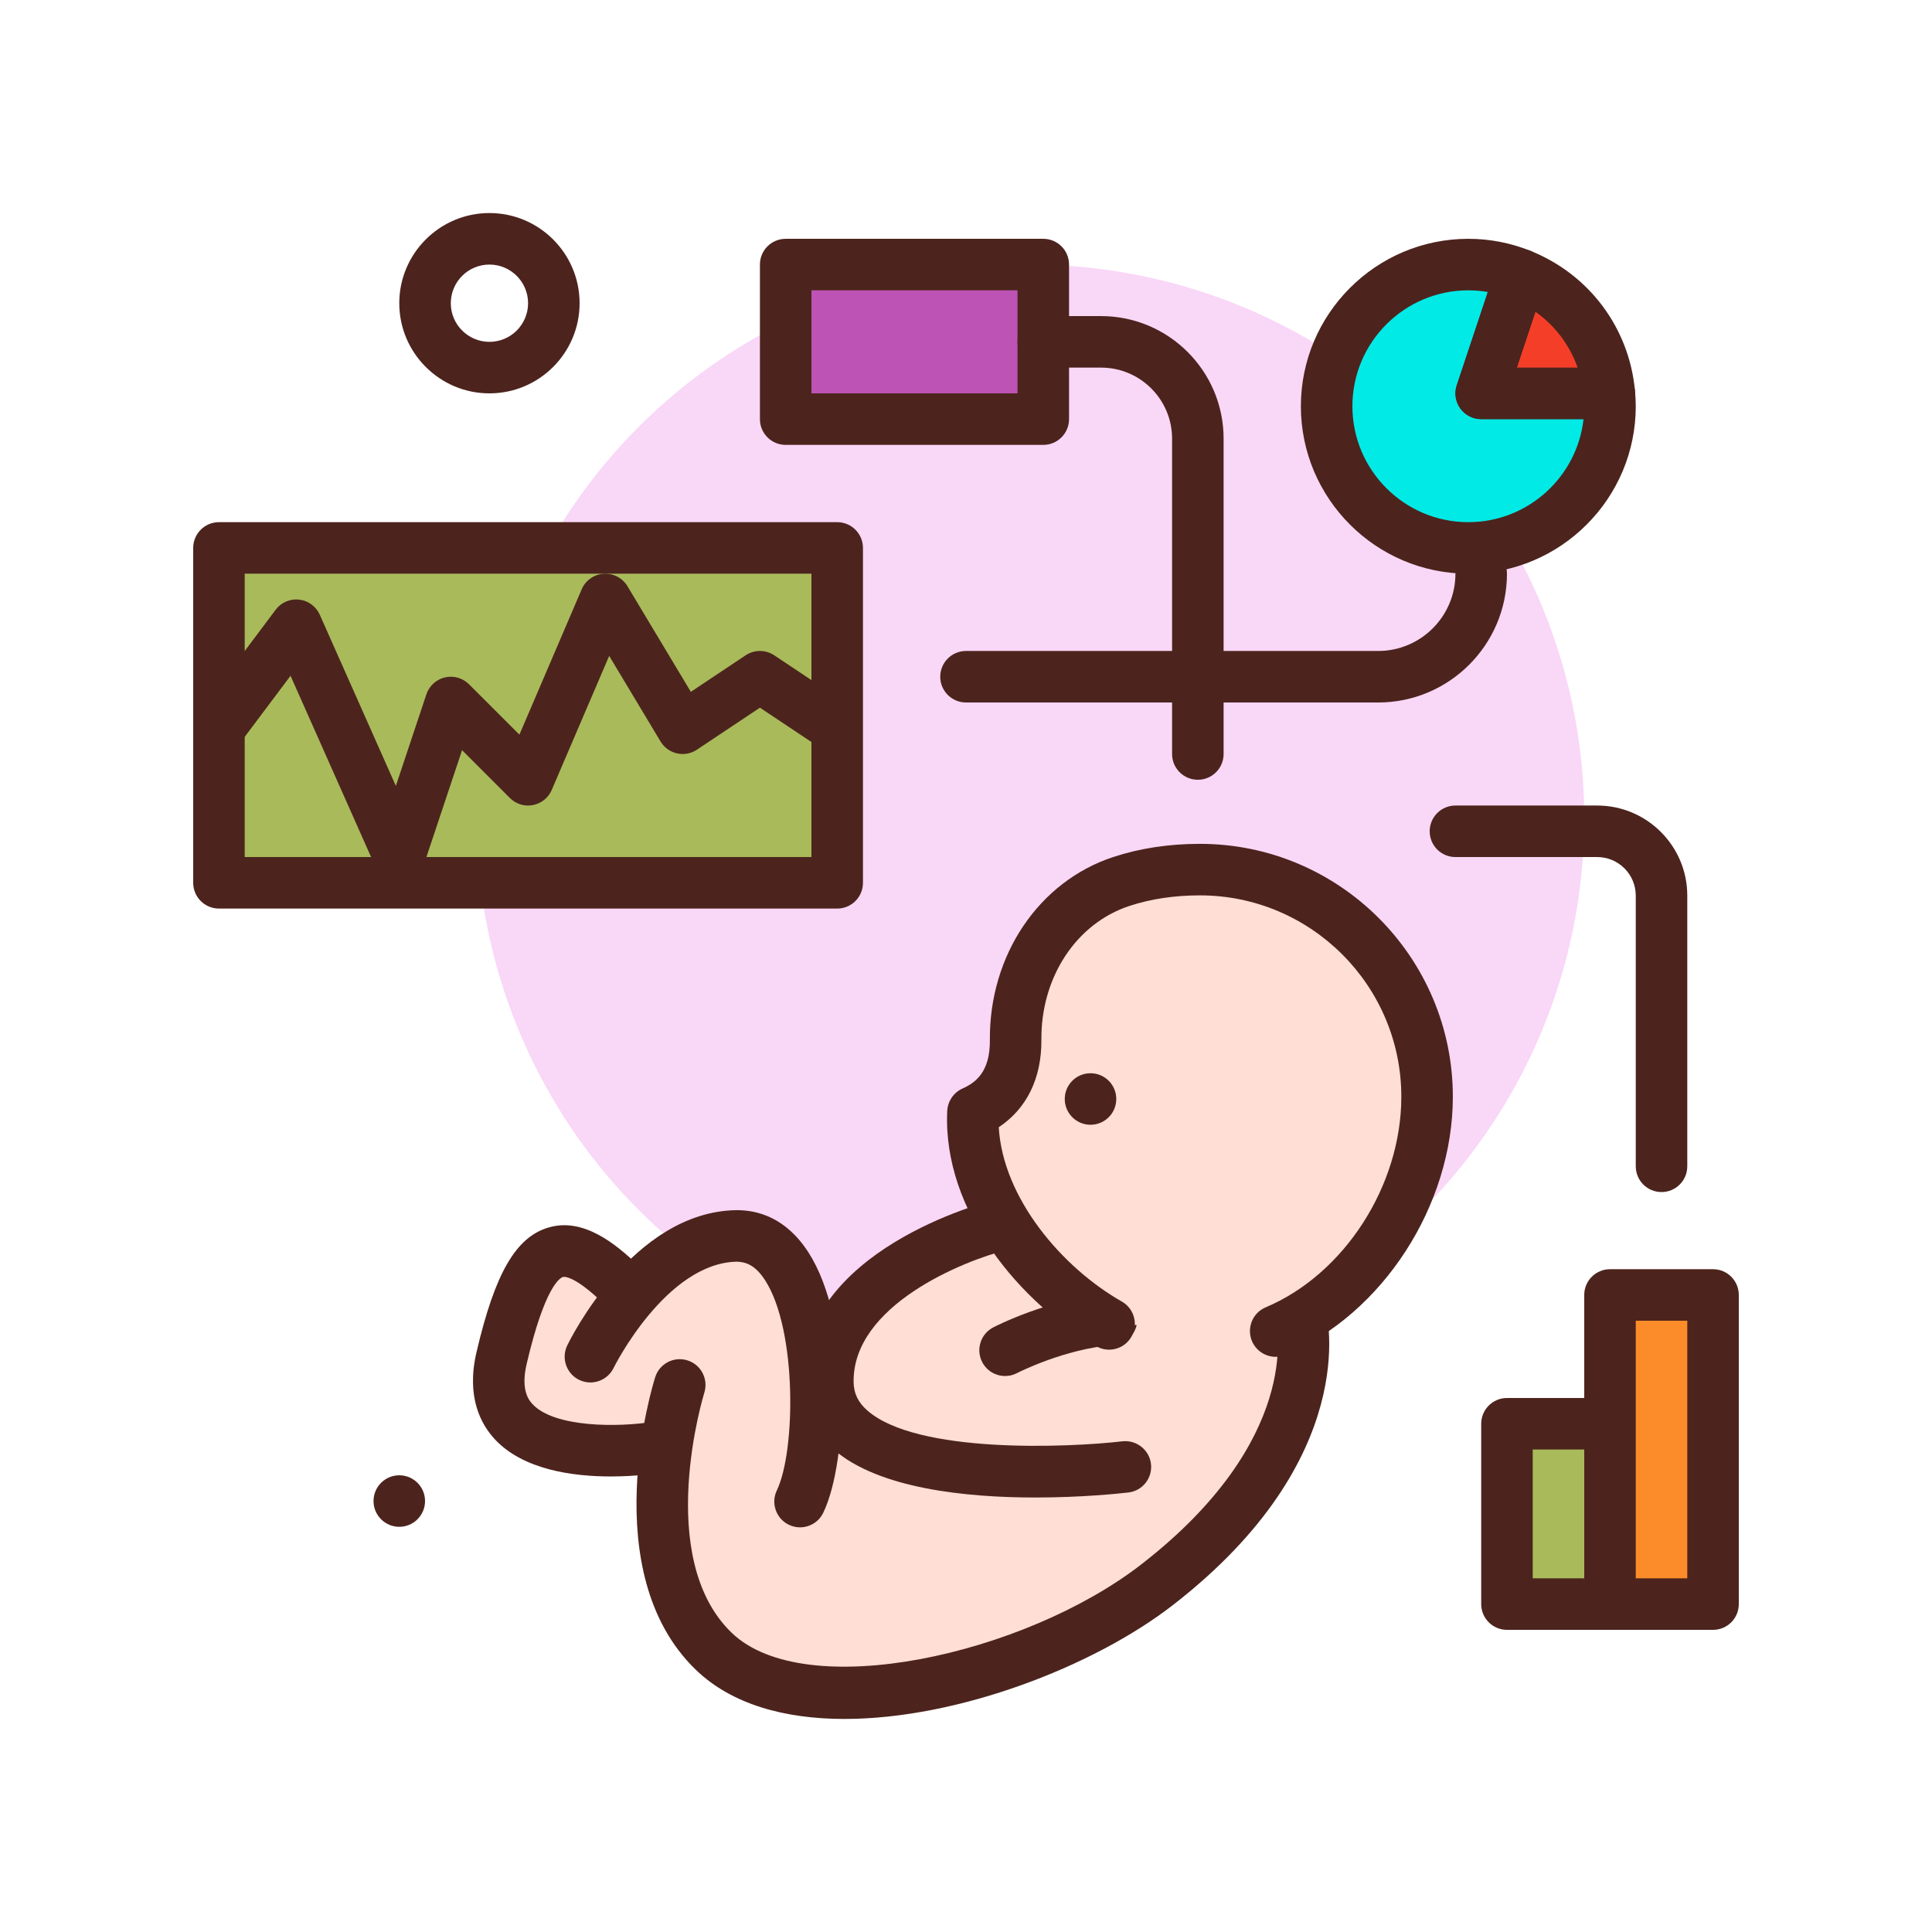 <svg id="analise" enable-background="new 0 0 300 300" height="512" viewBox="0 0 300 300" width="512" xmlns="http://www.w3.org/2000/svg"><g><circle cx="160" cy="127.082" fill="#f9d7f7" r="86"/><circle cx="62" cy="233.082" fill="#4c241d" r="4"/><path d="m76 61.082c-7.719 0-14-6.281-14-14s6.281-14 14-14 14 6.281 14 14-6.281 14-14 14zm0-20c-3.309 0-6 2.691-6 6s2.691 6 6 6 6-2.691 6-6-2.691-6-6-6z" fill="#4c241d"/><g><path d="m34 85.082h96v52h-96z" fill="#a9ba5a"/><path d="m130 141.082h-96c-2.211 0-4-1.791-4-4v-52c0-2.209 1.789-4 4-4h96c2.211 0 4 1.791 4 4v52c0 2.209-1.789 4-4 4zm-92-8h88v-44h-88z" fill="#4c241d"/></g><path d="m62 137.082c-1.574 0-3.012-.926-3.656-2.375l-13.23-29.773-7.914 10.549-6.398-4.801 12-16c.848-1.135 2.254-1.742 3.648-1.574 1.41.16 2.629 1.053 3.207 2.35l11.809 26.576 4.742-14.217c.438-1.314 1.523-2.309 2.875-2.627 1.355-.318 2.77.086 3.746 1.064l7.824 7.822 9.672-22.57c.59-1.381 1.906-2.312 3.406-2.414 1.492-.096 2.926.645 3.699 1.932l9.844 16.404 8.508-5.674c1.344-.895 3.094-.895 4.438 0l12 8-4.438 6.656-9.782-6.521-9.781 6.521c-.91.609-2.02.822-3.098.574-1.066-.24-1.988-.906-2.551-1.844l-7.977-13.293-8.918 20.811c-.523 1.219-1.617 2.102-2.918 2.352-1.324.258-2.648-.16-3.586-1.1l-7.422-7.424-5.957 17.861c-.52 1.566-1.949 2.65-3.602 2.73-.061.003-.128.005-.19.005z" fill="#4c241d"/><g><path d="m234 221.082h16v28h-16z" fill="#a9ba5a"/><path d="m250 253.082h-16c-2.211 0-4-1.791-4-4v-28c0-2.209 1.789-4 4-4h16c2.211 0 4 1.791 4 4v28c0 2.209-1.789 4-4 4zm-12-8h8v-20h-8z" fill="#4c241d"/></g><g><path d="m250 201.082h16v48h-16z" fill="#fc8c29"/><path d="m266 253.082h-16c-2.211 0-4-1.791-4-4v-48c0-2.209 1.789-4 4-4h16c2.211 0 4 1.791 4 4v48c0 2.209-1.789 4-4 4zm-12-8h8v-40h-8z" fill="#4c241d"/></g><g><path d="m230 61.082 6.142-18.426c-2.52-1.006-5.263-1.574-8.142-1.574-12.15 0-22 9.85-22 22s9.85 22 22 22 22-9.85 22-22c0-.675-.041-1.34-.101-2z" fill="#02eae6"/><path d="m228 89.082c-14.336 0-26-11.664-26-26s11.664-26 26-26c3.297 0 6.535.625 9.625 1.859 1.965.785 2.98 2.969 2.309 4.98l-4.383 13.16h14.348c2.07 0 3.801 1.582 3.984 3.646.07.777.117 1.559.117 2.354 0 14.337-11.664 26.001-26 26.001zm0-44c-9.926 0-18 8.074-18 18s8.074 18 18 18c9.25 0 16.891-7.012 17.891-16h-15.891c-1.285 0-2.492-.617-3.246-1.66-.75-1.043-.957-2.385-.547-3.605l4.824-14.475c-1-.172-2.011-.26-3.031-.26z" fill="#4c241d"/></g><g><path d="m236.142 42.656-6.142 18.426h19.899c-.758-8.399-6.232-15.423-13.757-18.426z" fill="#f53e28"/><path d="m249.898 65.082h-19.898c-1.285 0-2.492-.617-3.246-1.66-.75-1.043-.957-2.385-.547-3.605l6.141-18.426c.348-1.043 1.109-1.898 2.109-2.363.996-.463 2.148-.494 3.168-.086 9.145 3.65 15.375 11.996 16.258 21.781.102 1.119-.273 2.229-1.031 3.059-.758.827-1.829 1.3-2.954 1.3zm-14.347-8h9.422c-1.227-3.494-3.508-6.514-6.539-8.66z" fill="#4c241d"/></g><path d="m214 109.082h-64c-2.211 0-4-1.791-4-4s1.789-4 4-4h64c6.617 0 12-5.383 12-12 0-2.209 1.789-4 4-4s4 1.791 4 4c0 11.027-8.973 20-20 20z" fill="#4c241d"/><g><path d="m122 41.082h40v24h-40z" fill="#bd53b5"/><path d="m162 69.082h-40c-2.211 0-4-1.791-4-4v-24c0-2.209 1.789-4 4-4h40c2.211 0 4 1.791 4 4v24c0 2.209-1.789 4-4 4zm-36-8h32v-16h-32z" fill="#4c241d"/></g><path d="m258 185.102c-2.211 0-4-1.791-4-4v-42.032c0-3.303-2.688-5.988-5.988-5.988h-22.012c-2.211 0-4-1.791-4-4s1.789-4 4-4h22.012c7.715 0 13.988 6.275 13.988 13.988v42.031c0 2.21-1.789 4.001-4 4.001z" fill="#4c241d"/><path d="m186 121.082c-2.211 0-4-1.791-4-4v-48.973c0-6.08-4.945-11.027-11.027-11.027h-8.973c-2.211 0-4-1.791-4-4s1.789-4 4-4h8.973c10.492 0 19.027 8.535 19.027 19.027v48.973c0 2.209-1.789 4-4 4z" fill="#4c241d"/><path d="m105.55 215.052s-8.77 27.737 5.241 41.32 50.661 3.814 68.843-10.269c27.694-21.45 22.353-41.749 22.353-41.749s-31.328-15.596-45.456-12.139c-14.129 3.457-33.593 15.706-33.593 15.706s1.503-18.337-8.041-14.504-18.432 6.095-18.432 6.095-11.727-13.475-16.112 2.465 4.845 23.944 13.795 23.361 13.534-.207 13.534-.207" fill="#ffded5"/><g fill="#4c241d"><path d="m131.141 266.918c-9.23 0-17.52-2.232-23.133-7.674-15.605-15.131-6.66-44.168-6.27-45.396.664-2.105 2.902-3.273 5.016-2.607 2.105.662 3.273 2.908 2.613 5.014-.082.256-7.844 25.562 4.211 37.248 11.434 11.082 45.531 3.443 63.609-10.561 24.992-19.359 21.102-36.871 20.922-37.605-.516-2.133.777-4.303 2.906-4.84 2.133-.535 4.281.721 4.84 2.842.246.934 5.676 23.121-23.77 45.928-12.257 9.493-33.308 17.649-50.944 17.651z"/><path d="m160.77 232.533c-10.656 0-24.355-1.348-31.367-7.498-3.113-2.732-4.793-6.287-4.855-10.277-.32-20.666 28.594-28.115 29.824-28.422 2.137-.545 4.312.77 4.852 2.912.531 2.145-.77 4.314-2.914 4.85-6.672 1.664-23.949 8.598-23.762 20.535.027 1.74.703 3.135 2.129 4.387 7.727 6.779 31.211 5.758 39.617 4.785 2.156-.246 4.18 1.322 4.43 3.516.254 2.195-1.32 4.178-3.512 4.432-1.396.161-7.22.78-14.442.78z"/><path d="m94.844 229.264c-5.875 0-13.578-1.031-17.992-5.76-2.199-2.354-4.48-6.613-2.863-13.533 2.867-12.262 6.105-17.873 11.184-19.363 5.332-1.58 10.332 2.398 14.078 6.035 1.586 1.537 1.625 4.07.086 5.656-1.543 1.586-4.074 1.623-5.656.086-4.637-4.496-6.188-4.119-6.254-4.102-.445.131-2.816 1.398-5.648 13.508-.984 4.209.449 5.744.918 6.248 3.379 3.631 13.238 3.611 18.68 2.74 2.18-.344 4.23 1.131 4.582 3.312.352 2.18-1.125 4.23-3.305 4.584-.748.124-3.869.589-7.81.589z"/><path d="m124.227 237.164c-.582 0-1.172-.127-1.73-.395-1.988-.957-2.828-3.348-1.871-5.338 2.93-6.096 3.152-24.859-1.793-32.588-1.703-2.66-3.277-2.863-4.379-2.93-11.016.172-19.09 16.324-19.168 16.486-.957 1.992-3.348 2.83-5.34 1.873-1.988-.957-2.828-3.348-1.871-5.338.41-.85 10.172-20.771 26.254-21.021 3.199-.02 7.691 1.061 11.242 6.619 6.711 10.49 6.164 32.254 2.266 40.363-.689 1.435-2.118 2.269-3.61 2.269z"/><path d="m156.074 213.668c-1.445 0-2.84-.785-3.555-2.156-1.016-1.959-.254-4.375 1.707-5.393.355-.186 8.812-4.531 18.074-5.24 2.188-.178 4.125 1.482 4.293 3.684.168 2.203-1.48 4.125-3.684 4.293-7.652.586-14.922 4.324-14.996 4.361-.589.306-1.218.451-1.839.451z"/></g><g><path d="m198.091 206.686c13.696-5.772 23.508-21.027 23.508-36.382 0-19.48-15.792-35.272-35.272-35.272-4.541 0-8.602.654-12.208 1.843-10.386 3.425-16.505 13.682-16.411 24.618.038 4.416-1.444 8.869-6.613 11.183-.005.007-.009.013-.014.019-.63 13.559 10.162 26.641 21.137 32.881" fill="#ffded5"/><path d="m198.09 210.688c-1.559 0-3.043-.92-3.688-2.449-.855-2.035.098-4.381 2.133-5.238 12.203-5.143 21.062-18.895 21.062-32.697 0-17.242-14.027-31.271-31.27-31.271-3.965 0-7.652.553-10.957 1.643-8.258 2.723-13.746 11.074-13.664 20.783.051 5.965-2.277 10.693-6.617 13.574.637 11.01 9.801 21.777 19.105 27.068 1.922 1.092 2.594 3.533 1.5 5.453-1.086 1.92-3.531 2.592-5.453 1.5-11.66-6.629-23.883-20.893-23.156-36.543.027-.559.168-1.104.418-1.604.074-.148.168-.311.262-.449.418-.627 1.004-1.125 1.695-1.432 2-.896 4.289-2.557 4.246-7.498-.113-13.201 7.586-24.635 19.156-28.451 4.117-1.357 8.648-2.045 13.465-2.045 21.652 0 39.27 17.617 39.27 39.271 0 16.879-10.914 33.73-25.953 40.068-.507.215-1.035.317-1.554.317zm-46.996-38.012h.039z" fill="#4c241d"/></g><circle cx="169.334" cy="170.652" fill="#4c241d" r="4"/></g></svg>